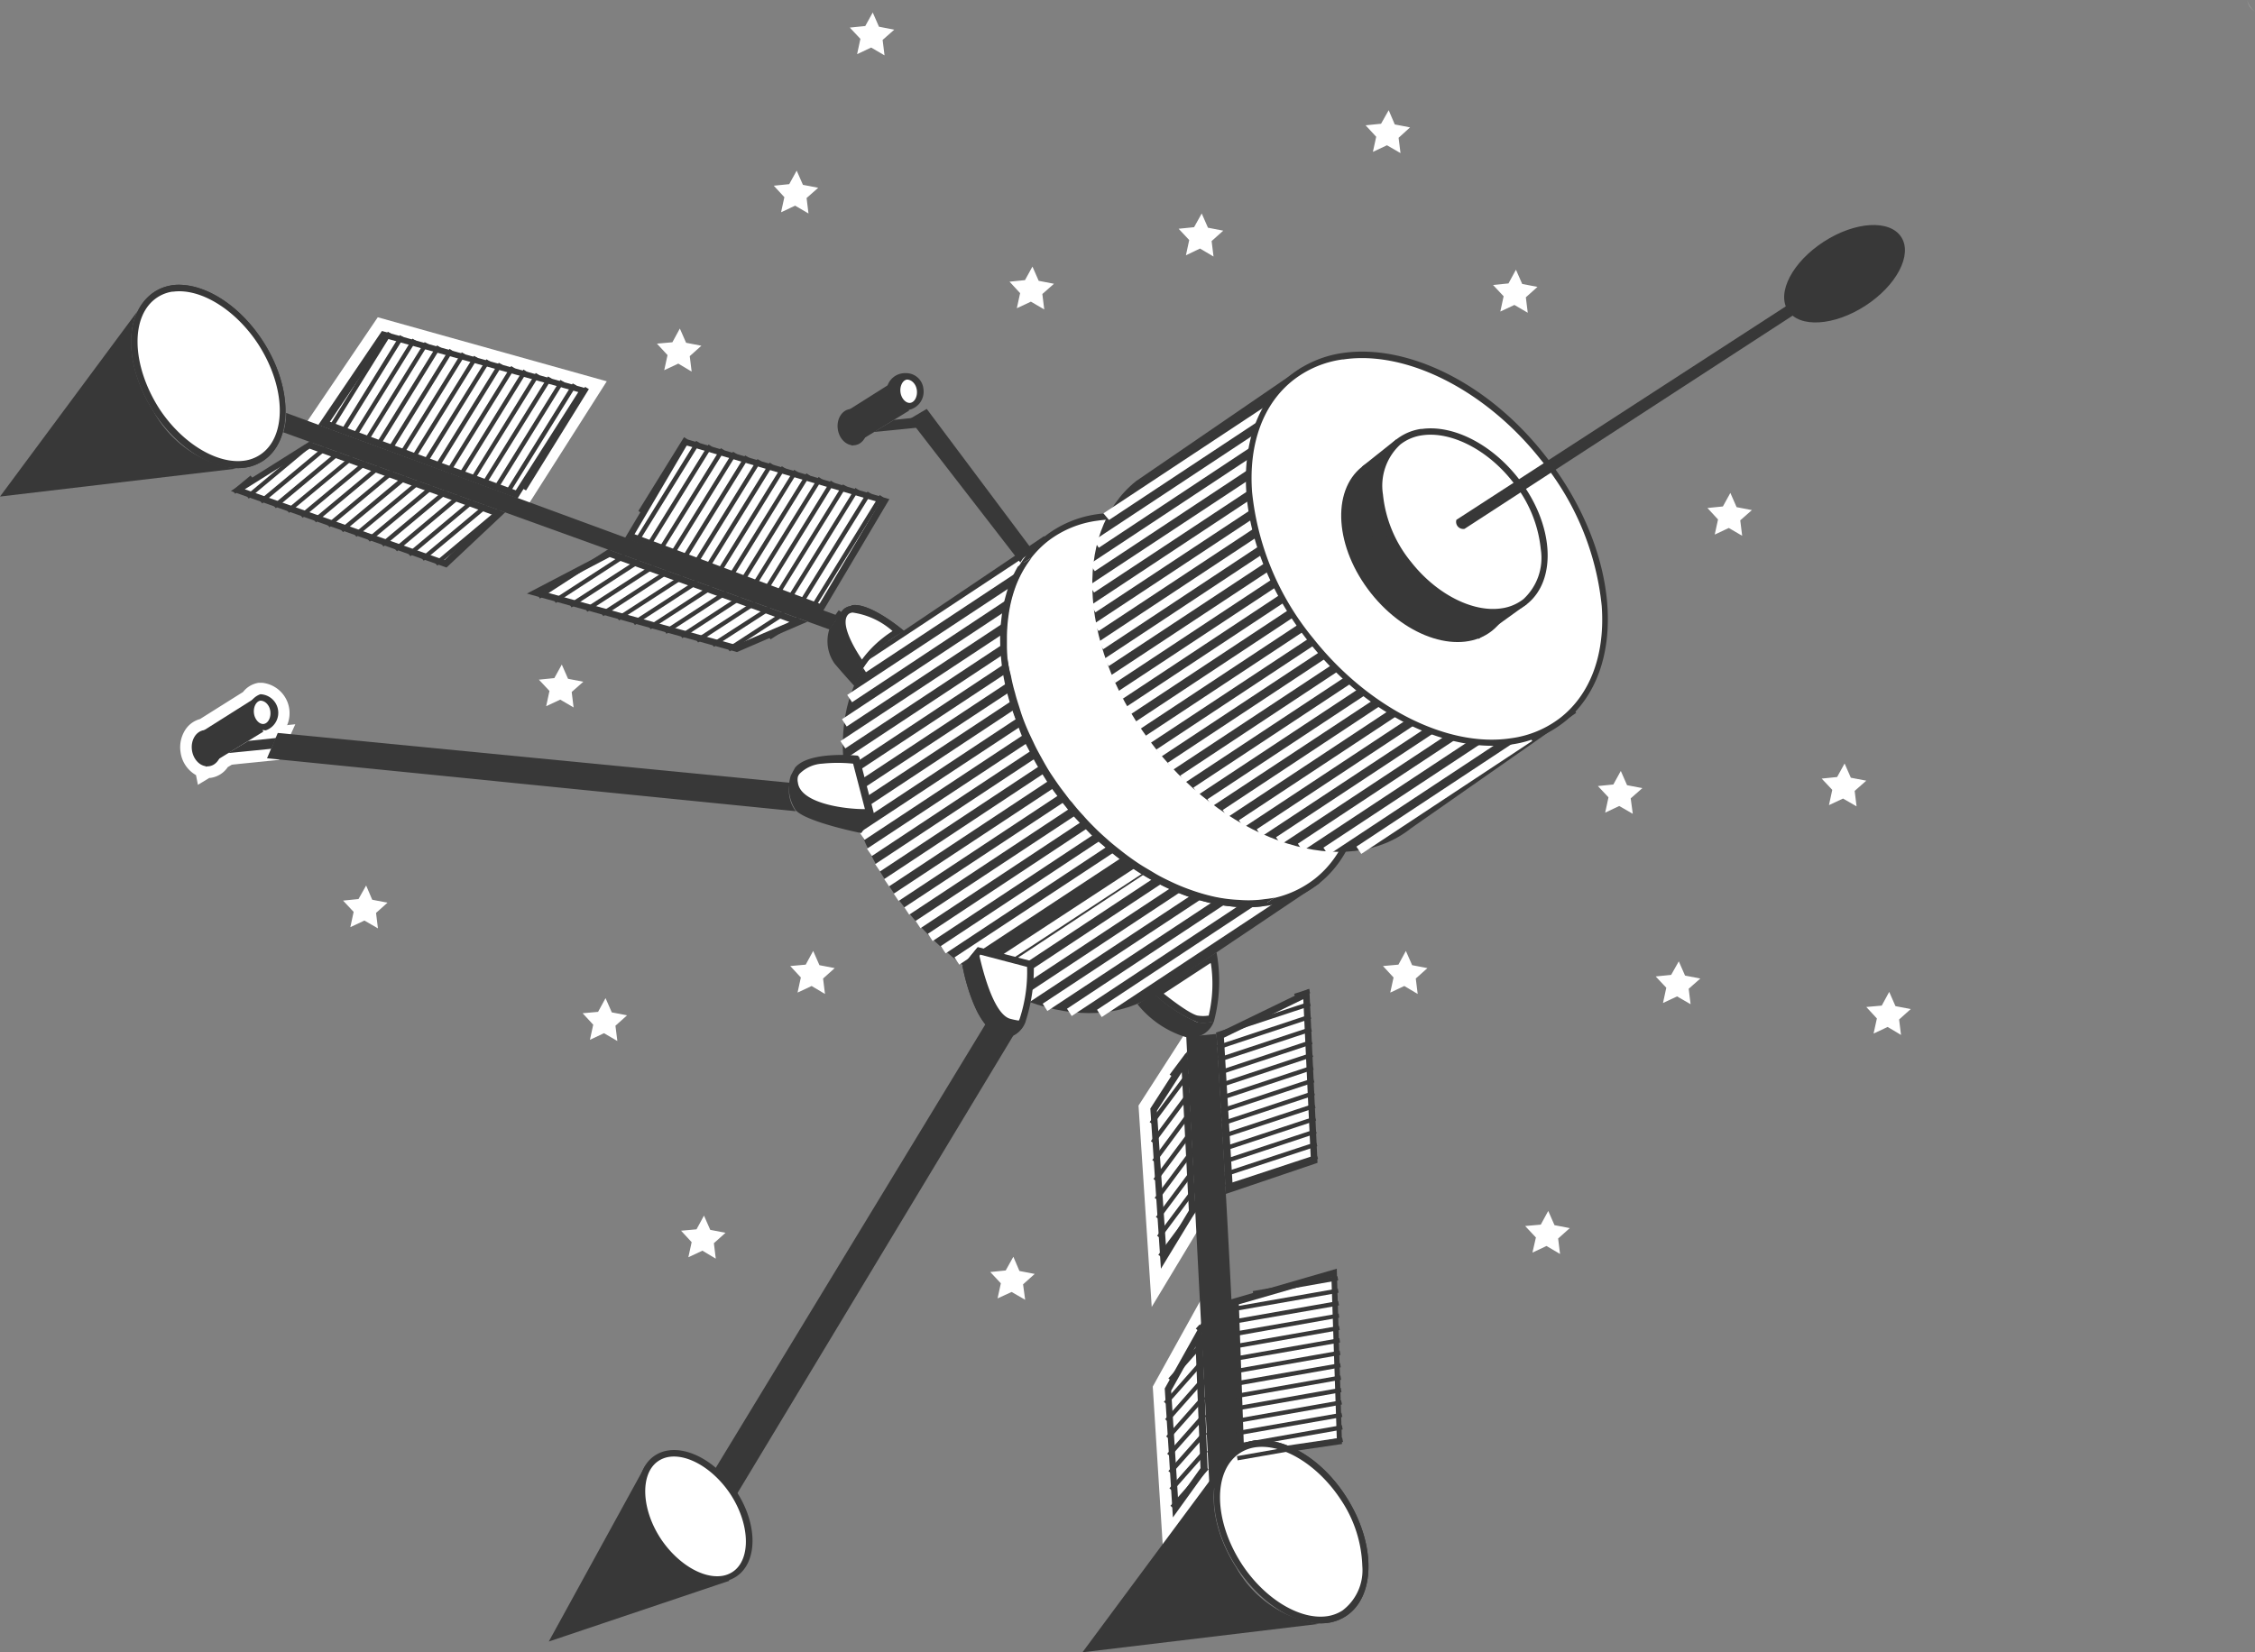 <svg xmlns="http://www.w3.org/2000/svg" viewBox="0 0 129.89 95.2"><rect x="0" y="0" width="129.89" height="95.2" fill="#808080" stroke="none"/><title>connect</title><g id="Layer_2" data-name="Layer 2"><g id="badges"><g id="_4" data-name="4"><path d="M8.86,23.73v0a8.94,8.94,0,0,0,.54.75A9,9,0,0,1,8.86,23.73ZM48.35,35.79s0-.05,0-.08h0S48.35,35.76,48.35,35.79Zm1.22,3,.1-.19.08-.11Zm21.65,51.5a8.93,8.93,0,0,0,.55.75,9.06,9.06,0,0,1-.55-.75v0Zm-1.28-4.57h0v0S69.94,85.76,69.94,85.75ZM129.59.37a1.27,1.27,0,0,1-.15-.37,1.29,1.29,0,0,0,.16.37,1.29,1.29,0,0,0,.3.32A1.31,1.31,0,0,1,129.59.37Z" style="fill:#fff"/><polygon points="65.58 63.7 68.95 58.46 69.54 69.99 66.34 75.3 65.58 63.7" style="fill:#fff"/><polygon points="66.27 63.88 66.88 73.11 68.86 69.82 68.38 60.59 66.27 63.88" style="fill:#fff"/><polygon points="66.4 79.89 69.77 73.81 70.2 84.89 67 89.43 66.4 79.89" style="fill:#fff"/><polygon points="69.52 84.69 69.19 76.25 67.09 80.05 67.56 87.47 69.52 84.69" style="fill:#fff"/><path d="M11.29,44.66a1.79,1.79,0,0,1-.89-1.33,1.85,1.85,0,0,1,.23-1.21,1.47,1.47,0,0,1,.89-.69L14,39.87a1.41,1.41,0,0,1,.9-.53h.2a1.76,1.76,0,0,1,.46,3.39L13.12,44.2a1.43,1.43,0,0,1-1,.62h-.06l-.66.4Z" style="fill:#fff"/><path d="M15.14,42.09h.15A1.07,1.07,0,0,0,15,40a.77.77,0,0,0-.53.37l-2.69,1.7h0a1,1,0,0,0-.69,1.16,1,1,0,0,0,.79.91v0l0,0h.15a.78.78,0,0,0,.57-.44l2.53-1.55Z" style="fill:#fff"/><polygon points="12.79 42.82 14.08 42.03 17.01 41.73 16.08 43.78 13.21 44.07 12.79 42.82" style="fill:#fff"/><polygon points="15.63 43.14 15.91 42.52 14.3 42.69 13.14 43.39 15.45 43.16 15.63 43.14" style="fill:#fff"/><polygon points="17.33 24.82 21.76 18.28 34.95 21.97 30.14 29.53 17.33 24.82" style="fill:#fff"/><polygon points="33.89 22.38 22.05 19.07 18.38 24.48 29.86 28.71 33.89 22.38" style="fill:#fff"/><path d="M60.14,30.89,51.07,37c-3.76,3-3.26,9.87,1.11,15.39S63.15,60,66.91,57L76,50.89Z" style="fill:#383838"/><ellipse cx="106.25" cy="15.77" rx="3.89" ry="2.2" transform="translate(8.48 60.26) rotate(-32.91)" style="fill:#383838"/><polygon points="49.88 38.73 49.6 38.31 59.29 31.91 59.57 32.32 58.77 32.85 49.88 38.73" style="fill:#fff"/><polygon points="49.08 40.46 48.8 40.04 58.3 33.77 58.43 33.98 58.68 33.97 58.68 34.11 58.08 34.5 49.08 40.46" style="fill:#fff"/><polygon points="48.77 41.86 48.5 41.44 57.95 35.19 58.22 35.62 57.82 35.88 48.77 41.86" style="fill:#fff"/><polygon points="48.69 43.12 48.41 42.7 57.85 36.47 58.12 36.88 57.75 37.13 48.69 43.12" style="fill:#fff"/><polygon points="48.75 44.29 48.47 43.87 57.89 37.64 58.17 38.05 57.82 38.28 48.75 44.29" style="fill:#fff"/><polygon points="48.89 45.38 48.62 44.96 58.05 38.73 58.33 39.15 57.98 39.37 48.89 45.38" style="fill:#fff"/><polygon points="49.13 46.42 48.85 46 58.29 39.78 58.42 39.98 58.67 39.98 58.67 40.12 58.23 40.41 49.13 46.42" style="fill:#fff"/><polygon points="49.44 47.43 49.16 47.01 58.58 40.78 58.86 41.2 58.55 41.41 49.44 47.43" style="fill:#fff"/><polygon points="49.8 48.39 49.52 47.97 58.96 41.74 59.23 42.16 58.92 42.36 49.8 48.39" style="fill:#fff"/><polygon points="50.22 49.32 49.94 48.9 59.39 42.66 59.65 43.09 59.35 43.28 50.22 49.32" style="fill:#fff"/><polygon points="50.69 50.21 50.41 49.79 59.85 43.55 60.13 43.97 59.82 44.17 50.69 50.21" style="fill:#fff"/><polygon points="51.21 51.07 50.93 50.65 60.36 44.41 60.65 44.83 60.34 45.03 51.21 51.07" style="fill:#fff"/><polygon points="51.76 51.91 51.48 51.49 60.94 45.24 61.22 45.65 60.91 45.86 51.76 51.91" style="fill:#fff"/><polygon points="52.37 52.7 52.09 52.28 61.56 46.03 61.83 46.44 61.52 46.65 52.37 52.7" style="fill:#fff"/><polygon points="53.02 53.48 52.74 53.06 62.22 46.8 62.5 47.21 62.18 47.42 53.02 53.48" style="fill:#fff"/><polygon points="53.72 54.22 53.45 53.8 62.92 47.53 63.2 47.95 62.88 48.16 53.72 54.22" style="fill:#fff"/><polygon points="54.47 54.93 54.19 54.51 63.68 48.23 63.97 48.64 63.64 48.86 54.47 54.93" style="fill:#fff"/><rect x="54.18" y="51.99" width="11.4" height="0.5" transform="translate(-18.87 41.57) rotate(-33.39)" style="fill:#fff"/><rect x="55.03" y="52.63" width="11.43" height="0.5" transform="matrix(0.84, -0.55, 0.55, 0.84, -19.07, 42.14)" style="fill:#fff"/><polygon points="57.04 56.83 56.77 56.41 66.32 50.1 66.59 50.52 66.23 50.75 57.04 56.83" style="fill:#fff"/><polygon points="58.03 57.37 57.76 56.96 67.35 50.62 67.62 51.04 67.24 51.29 58.03 57.37" style="fill:#fff"/><polygon points="59.13 57.85 58.85 57.44 68.47 51.08 68.74 51.5 59.13 57.85" style="fill:#fff"/><polygon points="60.33 58.25 60.06 57.83 69.73 51.45 70 51.87 69.51 52.19 60.33 58.25" style="fill:#fff"/><polygon points="61.73 58.54 61.46 58.12 71.24 51.65 71.52 52.06 71.01 52.41 61.73 58.54" style="fill:#fff"/><polygon points="63.46 58.6 63.19 58.18 73.33 51.48 73.6 51.9 63.46 58.6" style="fill:#fff"/><path d="M72.91,52c-3.76.55-8.28-1.73-11.52-5.82-4.3-5.43-4.82-12.22-1.14-15.13a6.11,6.11,0,0,1,2.95-1.24c3.76-.55,8.28,1.73,11.52,5.82C79,41,79.53,47.83,75.86,50.74A6.11,6.11,0,0,1,72.91,52Z" style="fill:#fff"/><path d="M63.22,30h0c3.64-.54,8.2,1.78,11.35,5.75a15.78,15.78,0,0,1,3.53,8.45c.2,2.78-.64,5.06-2.35,6.42a5.93,5.93,0,0,1-2.86,1.21c-3.64.54-8.2-1.78-11.35-5.75A15.79,15.79,0,0,1,58,37.6c-.2-2.78.64-5.06,2.36-6.42A5.93,5.93,0,0,1,63.22,30Zm-.05-.37a6.31,6.31,0,0,0-3,1.28c-3.76,3-3.26,9.87,1.11,15.39,3.35,4.23,8,6.43,11.69,5.89a6.31,6.31,0,0,0,3-1.28c3.76-3,3.26-9.87-1.11-15.39-3.35-4.23-8-6.43-11.69-5.89Z" style="fill:#383838"/><path d="M73.46,51.69,73,52l-.13,0a8,8,0,0,1-1.8.05,8.66,8.66,0,0,1-1.47-.24,9.59,9.59,0,0,1-1.25-.37A9.82,9.82,0,0,1,67.27,51q-.51-.23-1-.53c-.31-.18-.62-.37-.93-.59s-.59-.41-.87-.63-.53-.43-.8-.67-.51-.45-.76-.7-.47-.48-.7-.74-.45-.5-.66-.77l-.14-.18c-.16-.2-.32-.41-.47-.62s-.39-.55-.57-.83-.36-.57-.52-.86-.33-.59-.47-.89-.3-.62-.43-.92-.26-.64-.36-1-.22-.67-.31-1-.18-.7-.24-1A10.37,10.37,0,0,1,57.86,38a9.63,9.63,0,0,1-.06-1.16,9.74,9.74,0,0,1,.08-1.26,7.83,7.83,0,0,1,.3-1.4A6.63,6.63,0,0,1,59,32.4l.43-.28a6.25,6.25,0,0,0-1,1.87,7.8,7.8,0,0,0-.34,1.43,9.55,9.55,0,0,0-.1,1.27c0,.3,0,.61,0,.93l0,.24a10.17,10.17,0,0,0,.16,1.09,9.75,9.75,0,0,0,.24,1c.08.33.18.66.3,1s.24.64.37,1,.27.62.43.93.3.59.47.89.34.57.51.86.37.55.57.82l.46.61a1.92,1.92,0,0,0,.16.18,10,10,0,0,0,.66.77c.22.26.46.5.7.74s.5.48.76.7.53.46.81.66.58.43.87.63.63.4.95.58.68.37,1,.52a11,11,0,0,0,1.12.46,11.39,11.39,0,0,0,1.26.37,8.55,8.55,0,0,0,1.51.2,6.55,6.55,0,0,0,1.51-.05A5.3,5.3,0,0,0,73.46,51.69Z" style="fill:#fff"/><path d="M72.89,51.8a6.55,6.55,0,0,1-1.51.05,8.55,8.55,0,0,1-1.51-.2,11.39,11.39,0,0,1-1.26-.37,11,11,0,0,1-1.12-.46c-.34-.16-.69-.33-1-.52s-.64-.37-.95-.58-.59-.41-.87-.63-.55-.43-.81-.66-.51-.45-.76-.7-.48-.48-.7-.74a10,10,0,0,1-.66-.77,1.92,1.92,0,0,1-.16-.18l-.46-.61c-.2-.27-.39-.55-.57-.82s-.35-.57-.51-.86-.33-.59-.47-.89-.3-.62-.43-.93-.26-.64-.37-1-.22-.67-.3-1a9.75,9.75,0,0,1-.24-1A10.17,10.17,0,0,1,58,37.85l0-.24c0-.32,0-.62,0-.93a9.55,9.55,0,0,1,.1-1.27A7.8,7.8,0,0,1,58.43,34a6.25,6.25,0,0,1,1-1.87L59,32.4l-.37.24a6.79,6.79,0,0,0-.69,1.66,7.53,7.53,0,0,0-.26,1.38,8.35,8.35,0,0,0-.07,1.24,11.27,11.27,0,0,0,.07,1.16,10.35,10.35,0,0,0,.16,1.09q.1.52.24,1c.09.33.2.66.32,1s.24.65.37,1,.27.62.43.92.3.59.47.89.34.57.52.86.37.56.57.83l.48.63.13.16c.21.27.43.53.66.77s.47.5.7.74.5.49.76.7.53.46.8.67.57.44.87.64.62.41.93.59.67.37,1,.53.74.34,1.1.47a10.72,10.72,0,0,0,1.24.39,9,9,0,0,0,1.43.26,7.45,7.45,0,0,0,1.82,0L73,52l.42-.28A5.3,5.3,0,0,1,72.89,51.8Z" style="fill:#383838"/><path d="M69,58.91a8.42,8.42,0,0,1-2.53-1.67l-.95.62a5.71,5.71,0,0,0,2.77,1.89,1.7,1.7,0,0,0,.86-.08,1.4,1.4,0,0,0,.77-.82A2.46,2.46,0,0,1,69,58.91Z" style="fill:#383838"/><path d="M69.59,58.72a2,2,0,0,1-.6,0,7.17,7.17,0,0,1-2.25-1.47l3.15-2.06a8.34,8.34,0,0,1-.14,3.5Z" style="fill:#fff"/><path d="M69.75,55.52a7.88,7.88,0,0,1-.13,3h-.05a1.83,1.83,0,0,1-.54,0c-.12,0-.6-.16-2-1.27l2.69-1.76Zm.29-.63L66.8,57l-.36.24A8.42,8.42,0,0,0,69,58.91a2.21,2.21,0,0,0,.65,0l.27-.05a9,9,0,0,0,.15-4Z" style="fill:#383838"/><path d="M69.67,85.73a2.58,2.58,0,0,0,1.49-.22c.51-.36-1.09-25.94-1.09-25.94l-1.74.17Z" style="fill:#383838"/><path d="M58.11,59.54h-.18c-1.5-.12-2.18-3.3-2.29-3.86l.75-.91,3,.77a9.18,9.18,0,0,1-.45,3.21C58.69,59.23,58.43,59.5,58.11,59.54Z" style="fill:#fff"/><path d="M56.45,55l2.71.71a8.65,8.65,0,0,1-.43,3c-.18.41-.4.63-.65.67h-.13c-1.17-.09-1.9-2.55-2.11-3.62l.62-.75Zm-.14-.42h0l-.87,1.06s.68,4,2.48,4.09h.22a1.31,1.31,0,0,0,.94-.89,9.8,9.8,0,0,0,.46-3.43l-3.21-.84Z" style="fill:#383838"/><path d="M59.07,58.84c-.24.55-.61.94-1.15.9s-1.22-.68-1.61-1.42a10.66,10.66,0,0,1-.87-2.67l.87-1.06c.28,1.36.93,3.85,1.88,4.11A4.06,4.06,0,0,0,59.07,58.84Z" style="fill:#383838"/><polygon points="31.61 94.58 37.17 84.45 42.01 91.08 31.61 94.58" style="fill:#383838"/><path d="M40.36,86,57,58.62l1.48.86L41.79,87.17a.8.8,0,0,1-1,.15C40.18,87,40.36,86,40.36,86Z" style="fill:#383838"/><path d="M41.61,91c-1.18.17-2.69-.72-3.67-2.18A5.33,5.33,0,0,1,37,86a2.21,2.21,0,0,1,.84-2,1.69,1.69,0,0,1,.71-.27c1.18-.17,2.69.72,3.67,2.18a5.33,5.33,0,0,1,1,2.82,2.2,2.2,0,0,1-.84,2A1.71,1.71,0,0,1,41.61,91Z" style="fill:#fff"/><path d="M38.55,83.94h0c1.11-.16,2.54.7,3.49,2.1,1.16,1.73,1.24,3.8.17,4.52a1.51,1.51,0,0,1-.63.24c-1.11.16-2.54-.7-3.49-2.1-1.16-1.73-1.24-3.8-.17-4.52a1.53,1.53,0,0,1,.63-.24Zm-.05-.37a1.89,1.89,0,0,0-.79.3c-1.26.85-1.23,3.1.07,5,1.06,1.57,2.62,2.44,3.85,2.26a1.89,1.89,0,0,0,.79-.3c1.26-.85,1.23-3.1-.07-5-1.06-1.57-2.62-2.44-3.85-2.26Z" style="fill:#383838"/><polygon points="71.44 83.87 71.13 75 76.86 73.34 77.15 83.03 71.44 83.87" style="fill:#fff"/><path d="M76.69,73.59,77,82.87l-5.34.79-.3-8.51,5.37-1.55ZM77,73.1l-6.11,1.77.33,9.22,6.08-.89L77,73.1Z" style="fill:#383838"/><polygon points="70.27 59.68 75.25 57.26 75.7 66.84 70.79 68.54 70.27 59.68" style="fill:#fff"/><path d="M75.07,57.55l.43,9.16L71,68.28l-.5-8.49,4.61-2.24Zm.34-.58-5.34,2.59.54,9.23L75.89,67l-.47-10Z" style="fill:#383838"/><polygon points="66.45 63.93 68.23 61.17 68.67 69.77 67.02 72.51 66.45 63.93" style="fill:#fff"/><path d="M68.07,61.75l.41,8-1.31,2.18L66.64,64l1.43-2.22Zm.31-1.17-2.12,3.29.61,9.23,2-3.29-.47-9.23Z" style="fill:#383838"/><polygon points="67.27 80.09 69.03 76.92 69.33 84.63 67.71 86.94 67.27 80.09" style="fill:#fff"/><path d="M68.87,77.59l.28,7L67.86,86.4l-.4-6.27,1.41-2.54Zm.32-1.34L67.09,80l.47,7.43,2-2.78-.33-8.44Z" style="fill:#383838"/><path d="M50.3,47,49.61,48s-3.12-.62-3.77-1.31a2.34,2.34,0,0,1-.29-2l.09-.17.15-.28c.8-1,3.64-.7,3.64-.7Z" style="fill:#383838"/><path d="M50.06,46.78c-.9,0-4.1-.17-4.28-1.7a1,1,0,0,1,0-.41.69.69,0,0,1,.12-.22,2.11,2.11,0,0,1,1.4-.61,9,9,0,0,1,2,0Z" style="fill:#fff"/><path d="M47.36,44h0a8.67,8.67,0,0,1,1.78,0l.68,2.62c-1.31,0-3.72-.37-3.86-1.53a.78.78,0,0,1,0-.34.54.54,0,0,1,.1-.17A2,2,0,0,1,47.36,44Zm-.05-.37a2.33,2.33,0,0,0-1.51.68.88.88,0,0,0-.15.28,1.15,1.15,0,0,0,0,.5c.23,2,4.71,1.86,4.71,1.86l-.87-3.34a9.29,9.29,0,0,0-2.13,0Z" style="fill:#383838"/><path d="M49.65,38.31c-.57-.77-1.52-2.35-.95-3a.55.55,0,0,1,.35-.19c.71-.1,2,.71,2.68,1.27a6.16,6.16,0,0,0-2.09,1.94Z" style="fill:#fff"/><path d="M49.08,35.29h0a4.39,4.39,0,0,1,2.33,1.07,6.29,6.29,0,0,0-.56.4A6.35,6.35,0,0,0,49.65,38c-.56-.82-1.23-2.09-.81-2.58a.36.36,0,0,1,.24-.12ZM49,34.92a.74.74,0,0,0-.47.25c-.86,1,1.1,3.46,1.1,3.46h0A6,6,0,0,1,51.08,37a5.76,5.76,0,0,1,1-.64c-.23-.2-2-1.64-3-1.49Z" style="fill:#383838"/><path d="M49.65,38.31c-.57-.77-1.52-2.35-.95-3a.55.55,0,0,1,.35-.19c.71-.1,2,.71,2.68,1.27a6.16,6.16,0,0,0-2.09,1.94Z" style="fill:#fff"/><path d="M49.08,35.29h0a4.39,4.39,0,0,1,2.33,1.07,6.29,6.29,0,0,0-.56.4A6.35,6.35,0,0,0,49.65,38c-.56-.82-1.23-2.09-.81-2.58a.36.36,0,0,1,.24-.12ZM49,34.92a.74.74,0,0,0-.47.25c-.86,1,1.1,3.46,1.1,3.46h0A6,6,0,0,1,51.08,37a5.76,5.76,0,0,1,1-.64c-.23-.2-2-1.64-3-1.49Z" style="fill:#383838"/><path d="M49.67,38.63h0l-.46.89s-.47-.5-1.14-1.29a2.24,2.24,0,0,1-.29-2l.72-1C47.82,36.33,49.67,38.63,49.67,38.63Z" style="fill:#383838"/><path d="M48.51,35.77,48,35.6l.31-.44.31.21a.71.71,0,0,0-.07.15l0,.06Z" style="fill:#383838"/><path d="M45.84,46.74,15.38,43.69,16,42.23,45.49,45.1A2,2,0,0,0,45.84,46.74Z" style="fill:#383838"/><ellipse cx="11.9" cy="43.11" rx="0.85" ry="1.05" transform="translate(-6.15 2.19) rotate(-8.37)" style="fill:#383838"/><polygon points="11.86 44.18 15.16 42.16 14.66 40.24 11.46 42.26 11.86 44.18" style="fill:#383838"/><polygon points="15.63 43.14 15.45 43.16 13.14 43.39 14.3 42.69 15.91 42.52 15.63 43.14" style="fill:#383838"/><ellipse cx="15.13" cy="41.04" rx="0.66" ry="0.86" transform="translate(-5.81 2.64) rotate(-8.37)" style="fill:#fff"/><path d="M15,40.37c.26,0,.52.24.57.6s-.12.7-.37.74-.52-.24-.57-.6.12-.7.37-.74ZM15,40a1.07,1.07,0,0,0,.31,2.08A1.07,1.07,0,0,0,15,40Z" style="fill:#383838"/><ellipse cx="49.1" cy="24.61" rx="0.85" ry="1.05" transform="translate(-3.06 7.41) rotate(-8.37)" style="fill:#383838"/><polygon points="48.66 23.76 51.86 21.74 52.36 23.66 49.06 25.68 48.66 23.76" style="fill:#383838"/><polygon points="52.83 24.64 52.65 24.66 50.34 24.89 51.5 24.19 53.11 24.02 52.83 24.64" style="fill:#383838"/><ellipse cx="52.34" cy="22.54" rx="0.66" ry="0.86" transform="translate(-2.73 7.87) rotate(-8.39)" style="fill:#fff"/><path d="M52.24,21.87c.26,0,.52.24.57.6s-.12.7-.37.74-.52-.24-.57-.6.12-.7.37-.74Zm-.05-.37a1.07,1.07,0,1,0,1,.91,1,1,0,0,0-1-.91Z" style="fill:#383838"/><path d="M48.33,35.5l-.55.77L16.32,24.91a4.4,4.4,0,0,0,.16-1.12Z" style="fill:#383838"/><path d="M14.12,26.76c-1.65.24-3.75-1-5.1-3.13C7.34,21,7.31,18,9,17a2.36,2.36,0,0,1,1-.35c1.65-.24,3.75,1,5.1,3.13a7.44,7.44,0,0,1,1.28,3.94,3.07,3.07,0,0,1-1.22,2.71A2.38,2.38,0,0,1,14.12,26.76Z" style="fill:#fff"/><path d="M9.94,16.81h0c1.58-.23,3.6,1,4.92,3,1.63,2.51,1.68,5.38.11,6.4a2.19,2.19,0,0,1-.88.33c-1.58.23-3.61-1-4.92-3C7.55,21,7.5,18.15,9.07,17.13a2.18,2.18,0,0,1,.88-.33Zm-.05-.37a2.56,2.56,0,0,0-1,.38C7.12,18,7.12,21,8.86,23.73c1.43,2.21,3.59,3.46,5.28,3.21a2.56,2.56,0,0,0,1-.38c1.74-1.13,1.74-4.22,0-6.91-1.43-2.21-3.59-3.46-5.28-3.21Z" style="fill:#383838"/><path d="M14.12,26.76c-1.65.24-3.75-1-5.1-3.13C7.34,21,7.31,18,9,17a2.36,2.36,0,0,1,1-.35c1.65-.24,3.75,1,5.1,3.13a7.44,7.44,0,0,1,1.28,3.94,3.07,3.07,0,0,1-1.22,2.71A2.38,2.38,0,0,1,14.12,26.76Z" style="fill:#fff"/><path d="M9.94,16.81h0c1.58-.23,3.6,1,4.92,3,1.63,2.51,1.68,5.38.11,6.4a2.19,2.19,0,0,1-.88.33c-1.58.23-3.61-1-4.92-3C7.55,21,7.5,18.15,9.07,17.13a2.18,2.18,0,0,1,.88-.33Zm-.05-.37a2.56,2.56,0,0,0-1,.38C7.12,18,7.12,21,8.86,23.73c1.43,2.21,3.59,3.46,5.28,3.21a2.56,2.56,0,0,0,1-.38c1.74-1.13,1.74-4.22,0-6.91-1.43-2.21-3.59-3.46-5.28-3.21Z" style="fill:#383838"/><path d="M13.62,27,0,28.61,7.92,17.93c-.7,1.47-.38,3.75.94,5.8A6.46,6.46,0,0,0,13.62,27Z" style="fill:#383838"/><path d="M76.47,93.35c-1.65.24-3.75-1-5.1-3.13-1.68-2.6-1.71-5.59-.05-6.66a2.38,2.38,0,0,1,1-.35c1.65-.24,3.75,1,5.1,3.13a7.44,7.44,0,0,1,1.28,3.94A3.07,3.07,0,0,1,77.42,93,2.38,2.38,0,0,1,76.47,93.35Z" style="fill:#fff"/><path d="M72.3,83.39h0c1.58-.23,3.6,1,4.92,3a7.25,7.25,0,0,1,1.25,3.84,2.9,2.9,0,0,1-1.14,2.56,2.2,2.2,0,0,1-.88.33c-1.58.23-3.61-1-4.92-3-1.63-2.51-1.68-5.38-.11-6.4a2.19,2.19,0,0,1,.88-.33ZM72.24,83a2.53,2.53,0,0,0-1,.38c-1.74,1.13-1.74,4.22,0,6.91,1.43,2.21,3.59,3.46,5.28,3.21a2.57,2.57,0,0,0,1-.38c1.74-1.13,1.74-4.22,0-6.91C76.1,84,73.94,82.78,72.24,83Z" style="fill:#383838"/><path d="M76.47,93.35c-1.65.24-3.75-1-5.1-3.13-1.68-2.6-1.71-5.59-.05-6.66a2.38,2.38,0,0,1,1-.35c1.65-.24,3.75,1,5.1,3.13a7.44,7.44,0,0,1,1.28,3.94A3.07,3.07,0,0,1,77.42,93,2.38,2.38,0,0,1,76.47,93.35Z" style="fill:#fff"/><path d="M72.3,83.39h0c1.58-.23,3.6,1,4.92,3a7.25,7.25,0,0,1,1.25,3.84,2.9,2.9,0,0,1-1.14,2.56,2.2,2.2,0,0,1-.88.33c-1.58.23-3.61-1-4.92-3-1.63-2.51-1.68-5.38-.11-6.4a2.19,2.19,0,0,1,.88-.33ZM72.24,83a2.53,2.53,0,0,0-1,.38c-1.74,1.13-1.74,4.22,0,6.91,1.43,2.21,3.59,3.46,5.28,3.21a2.57,2.57,0,0,0,1-.38c1.74-1.13,1.74-4.22,0-6.91C76.1,84,73.94,82.78,72.24,83Z" style="fill:#383838"/><path d="M76,93.56,62.35,95.2l7.92-10.68c-.7,1.47-.38,3.75.94,5.8A6.45,6.45,0,0,0,76,93.56Z" style="fill:#383838"/><polygon points="18.66 24.39 22.13 19.28 33.6 22.49 29.79 28.48 18.66 24.39" style="fill:#fff"/><path d="M22.21,19.49l11.1,3.1-3.6,5.66L19,24.3l3.26-4.81ZM22,19.07l-3.67,5.42,11.48,4.23,4-6.33L22,19.07Z" style="fill:#383838"/><polygon points="13.68 28.24 17.81 25.64 28.71 29.58 25.63 32.48 13.68 28.24" style="fill:#fff"/><path d="M17.83,25.85l10.54,3.81-2.77,2.61L14.1,28.19l3.73-2.34Zm0-.41-4.53,2.85,12.42,4.41,3.38-3.18L17.78,25.44Z" style="fill:#383838"/><polygon points="36.28 30.87 39.51 25.46 50.95 28.84 47.29 35.01 36.28 30.87" style="fill:#fff"/><path d="M39.6,25.68l11.07,3.27-3.46,5.83-10.66-4,3-5.1Zm-.17-.44L36,31l11.37,4.27,3.86-6.51-11.8-3.49Z" style="fill:#383838"/><polygon points="30.83 34.14 35.12 31.9 45.98 35.82 42.41 37.36 30.83 34.14" style="fill:#fff"/><path d="M35.13,32.1l10.35,3.74L42.4,37.16,31.33,34.09l3.8-2Zm0-.4-4.78,2.5,12.1,3.37,4.06-1.75L35.11,31.69Z" style="fill:#383838"/><path d="M59.39,31.59a6.11,6.11,0,0,0-.62.82l-6.39-8.26,1-.59Z" style="fill:#383838"/><path d="M75,21.17l-9.56,6.55c-3.76,3-3.26,9.87,1.11,15.39s11,7.59,14.73,4.61l9.51-6.65Z" style="fill:#383838"/><path d="M86.1,42.62l-.28.18a7.92,7.92,0,0,1-1.57-.16,8.57,8.57,0,0,1-1.31-.33h0a12.85,12.85,0,0,1-2.19-1,10.93,10.93,0,0,1-1-.57,10.64,10.64,0,0,1-.89-.62c-.28-.2-.55-.42-.82-.65s-.52-.45-.77-.7-.49-.47-.72-.72-.45-.5-.67-.76l-.36-.43-.27-.34c-.2-.27-.39-.54-.58-.82s-.37-.57-.54-.85-.34-.58-.49-.88-.3-.6-.44-.91-.27-.63-.39-.95-.23-.66-.32-1-.19-.68-.26-1-.14-.72-.19-1.07-.05-.47-.07-.71,0-.28,0-.43a10.38,10.38,0,0,1,0-1.22,9.27,9.27,0,0,1,.21-1.34h0a7.35,7.35,0,0,1,.58-1.58l.33-.22a6.56,6.56,0,0,0-.68,1.64,7.33,7.33,0,0,0-.24,1.37,8.31,8.31,0,0,0,0,1.24c0,.18,0,.35,0,.53s0,.41.06.61A10.2,10.2,0,0,0,72.41,30c.07.34.16.69.26,1s.21.66.33,1,.25.64.39,1,.28.61.43.91.32.59.49.88.34.57.54.85.38.55.58.82l.26.33c.12.15.24.3.37.45s.44.51.67.76.48.49.72.73.52.47.78.68.55.45.84.65a10.33,10.33,0,0,0,.89.61h0a9.93,9.93,0,0,0,1,.57q.53.28,1.05.51a10.13,10.13,0,0,0,1.16.43,9.81,9.81,0,0,0,1.33.32A8.31,8.31,0,0,0,86.1,42.62Z" style="fill:#fff"/><path d="M87.07,42.73a7,7,0,0,1-1.24.07l.28-.18a8.31,8.31,0,0,1-1.62-.14,9.81,9.81,0,0,1-1.33-.32A10.13,10.13,0,0,1,82,41.73q-.53-.22-1.05-.51a9.93,9.93,0,0,1-1-.57h0a10.33,10.33,0,0,1-.89-.61c-.28-.2-.57-.42-.84-.65s-.53-.45-.78-.68-.49-.48-.72-.73-.45-.49-.67-.76-.25-.3-.37-.45l-.26-.33c-.2-.27-.4-.54-.58-.82s-.37-.57-.54-.85-.34-.58-.49-.88-.3-.6-.43-.91-.28-.64-.39-1-.23-.66-.33-1-.19-.69-.26-1a10.2,10.2,0,0,1-.18-1.08q0-.3-.06-.61c0-.18,0-.36,0-.53a8.31,8.31,0,0,1,0-1.24,7.33,7.33,0,0,1,.24-1.37,6.56,6.56,0,0,1,.68-1.64l-.33.22-.3.2A7.55,7.55,0,0,0,72,25.51a8.43,8.43,0,0,0-.18,1.32,10.28,10.28,0,0,0,0,1.22,10.75,10.75,0,0,0,.1,1.13c.05.35.11.71.2,1.07s.17.68.28,1,.2.66.33,1,.24.63.39.95.28.61.44.91.31.59.49.88.34.57.53.85.38.55.58.82l.28.36.35.43c.22.26.44.51.67.76s.48.5.72.73.51.47.76.69.54.45.82.66.59.43.89.62.64.4,1,.57.69.37,1,.52.76.32,1.14.45a10.52,10.52,0,0,0,1.29.35,9.19,9.19,0,0,0,1.52.2h0a7.66,7.66,0,0,0,1.53-.07l.53-.1.49-.33A6.44,6.44,0,0,1,87.07,42.73Z" style="fill:#383838"/><polygon points="63.88 29.96 63.56 29.58 63.57 29.57 72.98 23.35 73.25 23.77 72.62 24.18 63.88 29.96" style="fill:#fff"/><polygon points="63.29 31.56 63.01 31.14 72.3 25 72.57 25.41 72.11 25.72 63.29 31.56" style="fill:#fff"/><polygon points="63.06 32.91 62.78 32.49 72.05 26.36 72.33 26.78 71.93 27.04 63.06 32.91" style="fill:#fff"/><polygon points="63.02 34.14 62.74 33.72 72.01 27.6 72.28 28.02 71.92 28.26 63.02 34.14" style="fill:#fff"/><polygon points="63.1 35.28 62.83 34.87 72.09 28.74 72.37 29.16 72.02 29.39 63.1 35.28" style="fill:#fff"/><polygon points="63.28 36.36 63 35.95 72.27 29.82 72.55 30.24 72.21 30.46 63.28 36.36" style="fill:#fff"/><polygon points="63.54 37.41 63.26 36.99 72.53 30.86 72.8 31.27 72.5 31.48 63.54 37.41" style="fill:#fff"/><polygon points="63.86 38.38 63.59 37.97 72.86 31.84 73.14 32.25 72.83 32.46 63.86 38.38" style="fill:#fff"/><polygon points="64.24 39.34 63.96 38.93 73.26 32.79 73.52 33.21 73.22 33.41 64.24 39.34" style="fill:#fff"/><polygon points="64.67 40.26 64.39 39.84 73.69 33.7 73.96 34.11 73.66 34.31 64.67 40.26" style="fill:#fff"/><polygon points="65.15 41.14 64.88 40.72 74.18 34.57 74.45 34.99 74.15 35.19 65.15 41.14" style="fill:#fff"/><polygon points="65.69 41.99 65.41 41.58 74.72 35.42 74.99 35.84 74.68 36.05 65.69 41.99" style="fill:#fff"/><polygon points="66.25 42.82 65.98 42.4 75.3 36.24 75.57 36.66 75.26 36.87 66.25 42.82" style="fill:#fff"/><polygon points="66.88 43.6 66.6 43.19 75.93 37.02 76.2 37.44 75.9 37.64 66.88 43.6" style="fill:#fff"/><polygon points="67.54 44.37 67.26 43.95 76.59 37.78 76.88 38.19 76.56 38.41 67.54 44.37" style="fill:#fff"/><polygon points="68.25 45.1 67.98 44.69 77.32 38.51 77.59 38.93 77.29 39.13 68.25 45.1" style="fill:#fff"/><polygon points="69.01 45.8 68.74 45.38 78.1 39.19 78.38 39.61 78.04 39.83 69.01 45.8" style="fill:#fff"/><polygon points="69.82 46.46 69.55 46.05 78.95 39.84 79.22 40.26 78.88 40.48 69.82 46.46" style="fill:#fff"/><polygon points="70.7 47.09 70.43 46.67 79.89 40.41 79.97 40.41 79.97 40.66 80.11 40.86 79.76 41.1 70.7 47.09" style="fill:#fff"/><polygon points="71.64 47.67 71.36 47.26 80.8 41.02 81.08 41.43 80.72 41.67 71.64 47.67" style="fill:#fff"/><polygon points="72.66 48.2 72.39 47.78 81.86 41.52 82.13 41.94 81.76 42.19 72.66 48.2" style="fill:#fff"/><polygon points="73.78 48.66 73.5 48.24 83.02 41.95 83.3 42.36 82.89 42.64 73.78 48.66" style="fill:#fff"/><polygon points="75.03 49.03 74.76 48.61 84.35 42.27 84.63 42.69 75.03 49.03" style="fill:#fff"/><polygon points="76.51 49.26 76.23 48.84 86.03 42.37 86.1 42.37 86.11 42.62 86.24 42.83 76.51 49.26" style="fill:#fff"/><polygon points="78.41 49.2 78.13 48.78 87.98 42.27 88.26 42.69 78.41 49.2" style="fill:#fff"/><path d="M87.07,42.73c-3.76.55-8.28-1.73-11.52-5.82A16,16,0,0,1,72,28.35c-.21-2.84.66-5.18,2.42-6.58a6.11,6.11,0,0,1,2.95-1.24c3.76-.55,8.28,1.73,11.52,5.82,4.3,5.43,4.82,12.22,1.14,15.13A6.11,6.11,0,0,1,87.07,42.73Z" style="fill:#fff"/><path d="M77.38,20.71h0c3.64-.54,8.2,1.78,11.35,5.75a15.78,15.78,0,0,1,3.53,8.45c.2,2.78-.64,5.06-2.35,6.42A5.92,5.92,0,0,1,87,42.54c-3.64.54-8.2-1.78-11.35-5.75a15.78,15.78,0,0,1-3.53-8.45c-.2-2.78.64-5.06,2.35-6.42a5.93,5.93,0,0,1,2.86-1.21Zm-.05-.37a6.31,6.31,0,0,0-3,1.28C70.53,24.6,71,31.49,75.4,37c3.35,4.23,8,6.43,11.69,5.89a6.31,6.31,0,0,0,3-1.28c3.76-3,3.26-9.87-1.11-15.39C85.67,22,81,19.8,77.33,20.34Z" style="fill:#383838"/><ellipse cx="82.2" cy="31.61" rx="4.12" ry="6.03" transform="translate(-1.87 57.86) rotate(-38.37)" style="fill:#383838"/><polygon points="78.46 26.88 80.42 25.32 87.94 34.81 85.17 36.81 79.33 32.82 78.46 26.88" style="fill:#383838"/><path d="M86.47,35.23c-1.72.25-3.88-.84-5.37-2.73-2-2.54-2.26-5.69-.56-7a2.81,2.81,0,0,1,1.35-.57c1.72-.25,3.88.84,5.37,2.73,2,2.54,2.26,5.69.56,7A2.81,2.81,0,0,1,86.47,35.23Z" style="fill:#fff"/><path d="M81.92,25.08h0c1.66-.24,3.75.82,5.2,2.66a7.29,7.29,0,0,1,1.63,3.9,3.23,3.23,0,0,1-1,2.88,2.62,2.62,0,0,1-1.26.53c-1.66.25-3.75-.82-5.2-2.66a7.29,7.29,0,0,1-1.63-3.9,3.23,3.23,0,0,1,1-2.88,2.62,2.62,0,0,1,1.26-.53Zm-.05-.37a3,3,0,0,0-1.44.61c-1.78,1.41-1.55,4.68.53,7.3,1.59,2,3.8,3.05,5.55,2.8a3,3,0,0,0,1.44-.61c1.78-1.41,1.55-4.68-.53-7.3-1.59-2-3.8-3.05-5.55-2.79Z" style="fill:#383838"/><path d="M106.25,16.24,84.36,30.47a.41.41,0,0,1-.47-.52l22-14.26a.62.62,0,0,0,.1.31A.67.67,0,0,0,106.25,16.24Z" style="fill:#383838"/><polygon points="70.64 68.51 70.56 68.27 70.92 68.15 71.69 67.9 75.84 66.53 75.92 66.77 75.73 66.83 70.64 68.51" style="fill:#383838"/><polygon points="70.59 67.78 70.51 67.54 70.88 67.42 75.8 65.8 75.88 66.04 75.51 66.16 70.59 67.78" style="fill:#383838"/><polygon points="70.55 67.05 70.47 66.81 70.84 66.69 75.77 65.06 75.84 65.3 75.48 65.42 70.55 67.05" style="fill:#383838"/><polygon points="70.51 66.32 70.43 66.08 70.8 65.96 75.73 64.33 75.81 64.56 75.44 64.69 70.51 66.32" style="fill:#383838"/><polygon points="70.46 65.58 70.38 65.35 70.75 65.22 75.69 63.59 75.78 63.83 75.41 63.95 70.46 65.58" style="fill:#383838"/><polygon points="70.42 64.85 70.34 64.62 75.66 62.86 75.74 63.09 75.38 63.22 70.42 64.85" style="fill:#383838"/><polygon points="70.37 64.12 70.3 63.88 70.67 63.76 75.63 62.12 75.71 62.36 70.37 64.12" style="fill:#383838"/><polygon points="70.33 63.39 70.25 63.16 70.62 63.03 75.59 61.39 75.67 61.63 75.3 61.75 70.33 63.39" style="fill:#383838"/><polygon points="70.29 62.66 70.21 62.42 75.56 60.65 75.64 60.89 75.27 61.01 70.29 62.66" style="fill:#383838"/><polygon points="70.24 61.93 70.17 61.69 70.54 61.57 75.52 59.92 75.6 60.16 75.23 60.28 70.24 61.93" style="fill:#383838"/><polygon points="70.2 61.19 70.13 60.95 75.48 59.18 75.57 59.42 75.2 59.54 70.2 61.19" style="fill:#383838"/><polygon points="70.16 60.47 70.08 60.23 70.45 60.11 75.45 58.45 75.53 58.69 75.16 58.81 70.16 60.47" style="fill:#383838"/><rect x="69.93" y="58.6" width="5.67" height="0.25" transform="translate(-14.75 25.8) rotate(-18.29)" style="fill:#383838"/><rect x="74.56" y="57.12" width="0.89" height="0.25" transform="translate(-14.1 26.21) rotate(-18.15)" style="fill:#383838"/><polygon points="44.38 36.84 44.25 36.63 45.95 35.53 46.09 35.74 44.38 36.84" style="fill:#383838"/><polygon points="42.03 37.53 41.89 37.32 42.31 37.05 45.11 35.23 45.25 35.44 42.03 37.53" style="fill:#383838"/><polygon points="41.12 37.27 40.98 37.06 44.28 34.93 44.42 35.14 41.12 37.27" style="fill:#383838"/><polygon points="40.21 37.02 40.07 36.81 43.44 34.63 43.58 34.83 40.21 37.02" style="fill:#383838"/><polygon points="39.3 36.77 39.17 36.56 39.58 36.29 42.6 34.32 42.74 34.53 39.3 36.77" style="fill:#383838"/><polygon points="38.39 36.52 38.25 36.31 41.77 34.02 41.91 34.23 38.39 36.52" style="fill:#383838"/><polygon points="37.48 36.26 37.35 36.05 37.76 35.79 40.93 33.72 41.07 33.93 40.68 34.19 37.48 36.26" style="fill:#383838"/><polygon points="36.57 36.01 36.43 35.8 36.85 35.53 40.1 33.42 40.24 33.63 39.85 33.88 36.57 36.01" style="fill:#383838"/><polygon points="35.66 35.75 35.52 35.54 35.94 35.28 39.27 33.12 39.4 33.33 35.66 35.75" style="fill:#383838"/><polygon points="34.75 35.5 34.61 35.29 35.02 35.02 38.43 32.81 38.56 33.02 34.75 35.5" style="fill:#383838"/><polygon points="33.83 35.25 33.7 35.04 34.11 34.77 37.59 32.52 37.73 32.73 33.83 35.25" style="fill:#383838"/><polygon points="32.92 35 32.79 34.79 33.19 34.52 36.76 32.21 36.89 32.42 36.5 32.68 32.92 35" style="fill:#383838"/><polygon points="32.01 34.74 31.88 34.53 32.28 34.27 35.92 31.91 36.06 32.12 35.66 32.37 32.01 34.74" style="fill:#383838"/><polygon points="31.1 34.49 30.97 34.28 32.11 33.54 35.09 31.61 35.23 31.82 31.1 34.49" style="fill:#383838"/><rect x="24.55" y="30.83" width="4.8" height="0.25" transform="translate(-13.58 24.5) rotate(-39.91)" style="fill:#383838"/><polygon points="24.41 32.31 24.25 32.12 27.94 29.04 28.1 29.23 27.77 29.51 24.41 32.31" style="fill:#383838"/><rect x="23" y="30.28" width="4.81" height="0.25" transform="translate(-13.59 23.4) rotate(-39.93)" style="fill:#383838"/><rect x="22.22" y="30" width="4.82" height="0.25" transform="translate(-13.59 22.83) rotate(-39.93)" style="fill:#383838"/><polygon points="22.09 31.49 21.93 31.29 25.63 28.2 25.79 28.4 22.09 31.49" style="fill:#383838"/><rect x="20.67" y="29.44" width="4.82" height="0.25" transform="translate(-13.58 21.62) rotate(-39.78)" style="fill:#383838"/><polygon points="20.53 30.93 20.38 30.74 20.71 30.47 24.09 27.65 24.25 27.84 20.53 30.93" style="fill:#383838"/><polygon points="19.76 30.66 19.59 30.47 19.93 30.19 23.31 27.37 23.48 27.57 19.76 30.66" style="fill:#383838"/><rect x="18.35" y="28.61" width="4.84" height="0.25" transform="translate(-13.58 19.93) rotate(-39.76)" style="fill:#383838"/><rect x="17.56" y="28.33" width="4.85" height="0.25" transform="translate(-13.58 19.37) rotate(-39.78)" style="fill:#383838"/><rect x="16.79" y="28.06" width="4.85" height="0.25" transform="translate(-13.58 18.81) rotate(-39.76)" style="fill:#383838"/><polygon points="16.65 29.55 16.5 29.36 16.82 29.09 20.23 26.26 20.38 26.45 20.05 26.72 16.65 29.55" style="fill:#383838"/><polygon points="15.89 29.28 15.72 29.09 16.05 28.81 19.45 25.98 19.62 26.16 19.28 26.45 15.89 29.28" style="fill:#383838"/><rect x="14.46" y="27.23" width="4.87" height="0.25" transform="translate(-13.59 17.14) rotate(-39.78)" style="fill:#383838"/><polygon points="14.33 28.73 14.17 28.53 14.5 28.27 17.91 25.42 18.07 25.61 14.33 28.73" style="fill:#383838"/><polygon points="13.55 28.45 13.39 28.26 14.43 27.4 14.59 27.59 13.55 28.45" style="fill:#383838"/><polygon points="30.3 28.26 30.08 28.13 30.16 28.01 33.7 22.29 33.92 22.42 30.3 28.26" style="fill:#383838"/><polygon points="29.29 28.52 29.08 28.39 29.27 28.07 32.99 22.09 33.2 22.21 33 22.55 29.29 28.52" style="fill:#383838"/><polygon points="28.62 28.27 28.41 28.14 28.6 27.82 32.28 21.89 32.49 22.02 28.62 28.27" style="fill:#383838"/><polygon points="27.93 28.02 27.73 27.89 27.92 27.57 31.57 21.69 31.78 21.82 31.58 22.15 27.93 28.02" style="fill:#383838"/><polygon points="27.26 27.77 27.05 27.64 27.25 27.33 30.86 21.49 31.07 21.62 30.87 21.95 27.26 27.77" style="fill:#383838"/><polygon points="26.59 27.52 26.37 27.4 26.57 27.08 30.15 21.29 30.36 21.43 30.16 21.75 26.59 27.52" style="fill:#383838"/><polygon points="25.9 27.28 25.69 27.15 29.44 21.09 29.65 21.22 29.45 21.55 25.9 27.28" style="fill:#383838"/><polygon points="25.23 27.03 25.01 26.9 25.21 26.58 28.73 20.9 28.94 21.02 28.74 21.36 25.23 27.03" style="fill:#383838"/><polygon points="24.55 26.78 24.34 26.65 24.53 26.33 28.02 20.7 28.23 20.83 28.03 21.15 24.55 26.78" style="fill:#383838"/><polygon points="23.86 26.53 23.66 26.39 23.85 26.08 27.31 20.5 27.52 20.63 27.32 20.96 23.86 26.53" style="fill:#383838"/><polygon points="23.19 26.28 22.98 26.15 23.18 25.83 26.6 20.3 26.81 20.43 26.61 20.76 23.19 26.28" style="fill:#383838"/><polygon points="22.52 26.03 22.3 25.9 22.5 25.58 25.89 20.1 26.1 20.24 25.9 20.56 22.52 26.03" style="fill:#383838"/><polygon points="21.83 25.78 21.62 25.65 21.81 25.33 25.17 19.9 25.39 20.03 25.18 20.36 21.83 25.78" style="fill:#383838"/><polygon points="21.15 25.53 20.94 25.39 21.14 25.08 24.46 19.71 24.68 19.83 24.47 20.16 21.15 25.53" style="fill:#383838"/><polygon points="20.47 25.28 20.26 25.15 20.46 24.83 23.76 19.51 23.97 19.64 23.77 19.96 20.47 25.28" style="fill:#383838"/><polygon points="19.8 25.03 19.58 24.9 19.78 24.58 23.04 19.31 23.26 19.44 23.06 19.77 19.8 25.03" style="fill:#383838"/><polygon points="19.11 24.78 18.9 24.64 19.1 24.33 22.34 19.11 22.55 19.24 22.35 19.57 19.11 24.78" style="fill:#383838"/><polygon points="46.9 35.09 46.69 34.95 46.89 34.64 50.67 28.52 50.88 28.66 50.68 28.99 46.9 35.09" style="fill:#383838"/><polygon points="46.23 34.84 46.02 34.7 49.97 28.32 50.18 28.45 49.98 28.78 46.23 34.84" style="fill:#383838"/><polygon points="45.55 34.58 45.34 34.45 45.54 34.13 49.27 28.11 49.48 28.25 49.27 28.57 45.55 34.58" style="fill:#383838"/><polygon points="44.87 34.32 44.66 34.19 44.86 33.88 48.55 27.91 48.77 28.03 48.56 28.36 44.87 34.32" style="fill:#383838"/><polygon points="44.2 34.07 43.98 33.94 44.19 33.62 47.85 27.69 48.06 27.83 44.2 34.07" style="fill:#383838"/><polygon points="43.52 33.81 43.3 33.68 43.51 33.36 47.15 27.48 47.36 27.62 47.15 27.95 43.52 33.81" style="fill:#383838"/><polygon points="42.85 33.56 42.63 33.44 42.83 33.11 46.45 27.27 46.66 27.41 46.45 27.74 42.85 33.56" style="fill:#383838"/><polygon points="42.17 33.31 41.96 33.17 42.15 32.86 45.74 27.07 45.96 27.2 45.74 27.53 42.17 33.31" style="fill:#383838"/><polygon points="41.5 33.05 41.28 32.93 41.48 32.61 45.03 26.86 45.25 27 45.04 27.32 41.5 33.05" style="fill:#383838"/><polygon points="40.82 32.8 40.61 32.67 40.8 32.35 44.33 26.65 44.54 26.79 44.34 27.11 40.82 32.8" style="fill:#383838"/><polygon points="40.15 32.55 39.93 32.42 40.13 32.1 43.63 26.45 43.84 26.57 43.64 26.91 40.15 32.55" style="fill:#383838"/><polygon points="39.47 32.3 39.26 32.16 39.45 31.85 42.92 26.24 43.14 26.37 39.47 32.3" style="fill:#383838"/><rect x="37.05" y="28.91" width="6.92" height="0.25" transform="translate(-5.51 48.18) rotate(-58.22)" style="fill:#383838"/><polygon points="38.11 31.79 37.9 31.65 38.1 31.34 41.52 25.82 41.73 25.95 41.53 26.29 38.11 31.79" style="fill:#383838"/><polygon points="37.43 31.54 37.22 31.4 37.42 31.08 40.81 25.61 41.02 25.74 40.82 26.07 37.43 31.54" style="fill:#383838"/><polygon points="36.76 31.28 36.55 31.15 36.74 30.83 40.1 25.4 40.31 25.53 40.11 25.87 36.76 31.28" style="fill:#383838"/><polygon points="36.99 29.56 36.87 29.51 36.77 29.44 39.4 25.19 39.61 25.32 36.99 29.56" style="fill:#383838"/><polygon points="66.93 72.45 66.72 72.3 67.07 71.83 68.75 69.57 68.95 69.72 66.93 72.45" style="fill:#383838"/><polygon points="66.85 71.35 66.65 71.2 66.99 70.74 68.69 68.46 68.89 68.61 68.54 69.08 66.85 71.35" style="fill:#383838"/><polygon points="66.78 70.26 66.58 70.12 68.64 67.35 68.84 67.5 66.78 70.26" style="fill:#383838"/><polygon points="66.71 69.17 66.51 69.02 68.58 66.24 68.78 66.38 66.71 69.17" style="fill:#383838"/><polygon points="66.64 68.08 66.44 67.93 66.78 67.47 68.52 65.13 68.72 65.28 68.37 65.75 66.64 68.08" style="fill:#383838"/><polygon points="66.57 66.99 66.37 66.84 68.46 64.01 68.66 64.16 66.57 66.99" style="fill:#383838"/><polygon points="66.49 65.9 66.29 65.75 68.4 62.91 68.6 63.05 68.26 63.52 66.49 65.9" style="fill:#383838"/><polygon points="66.42 64.8 66.22 64.65 66.56 64.19 68.35 61.79 68.55 61.94 66.42 64.8" style="fill:#383838"/><polygon points="67.58 62.06 67.37 61.92 68.29 60.69 68.49 60.83 67.58 62.06" style="fill:#383838"/><polygon points="67.61 86.92 67.42 86.76 67.6 86.55 69.42 84.49 69.61 84.66 67.61 86.92" style="fill:#383838"/><polygon points="67.55 85.92 67.36 85.75 69.38 83.47 69.57 83.64 69.21 84.04 67.55 85.92" style="fill:#383838"/><polygon points="67.49 84.92 67.3 84.76 67.64 84.36 69.34 82.44 69.53 82.61 69.17 83.02 67.49 84.92" style="fill:#383838"/><polygon points="67.42 83.93 67.23 83.76 69.3 81.42 69.49 81.59 69.13 82 67.42 83.93" style="fill:#383838"/><polygon points="67.36 82.92 67.17 82.76 67.52 82.37 69.26 80.4 69.45 80.57 69.09 80.97 67.36 82.92" style="fill:#383838"/><polygon points="67.3 81.93 67.11 81.77 67.46 81.38 69.22 79.38 69.41 79.55 69.05 79.95 67.3 81.93" style="fill:#383838"/><polygon points="67.23 80.93 67.04 80.77 67.39 80.38 69.18 78.35 69.36 78.52 69.01 78.92 67.23 80.93" style="fill:#383838"/><polygon points="67.49 79.58 67.3 79.42 69.14 77.33 69.33 77.5 67.49 79.58" style="fill:#383838"/><polygon points="69.07 76.72 68.88 76.55 69.1 76.31 69.28 76.47 69.07 76.72" style="fill:#383838"/><polygon points="71.29 84.14 71.25 83.9 77.31 82.83 77.36 83.08 77.18 83.11 71.29 84.14" style="fill:#383838"/><polygon points="71.26 83.43 71.22 83.18 71.58 83.12 77.29 82.11 77.34 82.36 76.97 82.43 71.26 83.43" style="fill:#383838"/><polygon points="71.23 82.71 71.19 82.46 71.55 82.4 77.27 81.4 77.32 81.64 76.95 81.71 71.23 82.71" style="fill:#383838"/><polygon points="71.2 82 71.17 81.75 71.53 81.69 77.25 80.68 77.3 80.92 76.93 80.99 71.2 82" style="fill:#383838"/><polygon points="71.18 81.28 71.14 81.04 71.51 80.97 77.23 79.96 77.27 80.21 76.91 80.28 71.18 81.28" style="fill:#383838"/><polygon points="71.16 80.57 71.12 80.32 71.48 80.26 77.21 79.25 77.25 79.5 76.88 79.56 71.16 80.57" style="fill:#383838"/><polygon points="71.14 79.86 71.09 79.61 71.45 79.54 77.19 78.54 77.23 78.78 76.87 78.85 71.14 79.86" style="fill:#383838"/><polygon points="71.1 79.14 71.06 78.89 71.44 78.83 77.17 77.82 77.21 78.07 76.85 78.13 71.1 79.14" style="fill:#383838"/><polygon points="71.08 78.42 71.03 78.18 71.41 78.11 77.15 77.1 77.19 77.35 71.08 78.42" style="fill:#383838"/><polygon points="71.05 77.71 71.01 77.46 71.38 77.4 77.13 76.39 77.17 76.63 76.8 76.7 71.05 77.71" style="fill:#383838"/><polygon points="71.03 77 70.99 76.75 71.36 76.68 77.11 75.68 77.14 75.92 76.78 75.98 71.03 77" style="fill:#383838"/><polygon points="71.01 76.28 70.96 76.04 71.34 75.97 77.08 74.96 77.13 75.21 76.76 75.28 71.01 76.28" style="fill:#383838"/><polygon points="70.98 75.56 70.93 75.32 71.31 75.25 77.06 74.24 77.1 74.48 76.74 74.55 70.98 75.56" style="fill:#383838"/><polygon points="72.21 74.63 72.16 74.39 77.04 73.53 77.08 73.77 72.21 74.63" style="fill:#383838"/><polygon points="50.95 3.19 50.18 2.74 49.37 3.12 49.56 2.24 48.95 1.59 49.84 1.5 50.27 0.72 50.63 1.54 51.51 1.71 50.84 2.3 50.95 3.19" style="fill:#fff"/><polygon points="46.57 12.3 45.8 11.85 44.99 12.23 45.18 11.36 44.57 10.7 45.46 10.61 45.89 9.83 46.25 10.65 47.13 10.82 46.46 11.41 46.57 12.3" style="fill:#fff"/><polygon points="60.15 17.83 59.38 17.38 58.57 17.76 58.76 16.89 58.15 16.23 59.04 16.14 59.47 15.36 59.83 16.18 60.71 16.35 60.04 16.94 60.15 17.83" style="fill:#fff"/><polygon points="80.67 8.82 79.89 8.37 79.08 8.75 79.27 7.88 78.66 7.22 79.55 7.13 79.99 6.35 80.34 7.17 81.22 7.34 80.56 7.94 80.67 8.82" style="fill:#fff"/><polygon points="69.9 14.78 69.12 14.32 68.31 14.71 68.5 13.83 67.89 13.18 68.78 13.09 69.22 12.3 69.58 13.12 70.46 13.29 69.79 13.89 69.9 14.78" style="fill:#fff"/><polygon points="100.35 30.87 99.58 30.42 98.77 30.8 98.96 29.93 98.35 29.27 99.24 29.18 99.67 28.4 100.03 29.22 100.91 29.39 100.24 29.98 100.35 30.87" style="fill:#fff"/><polygon points="94.05 46.89 93.27 46.44 92.46 46.82 92.65 45.94 92.04 45.29 92.93 45.2 93.36 44.42 93.72 45.24 94.6 45.41 93.93 46 94.05 46.89" style="fill:#fff"/><polygon points="106.94 46.46 106.16 46.01 105.35 46.39 105.54 45.51 104.93 44.86 105.82 44.77 106.25 43.99 106.61 44.81 107.5 44.98 106.83 45.57 106.94 46.46" style="fill:#fff"/><polygon points="97.38 57.86 96.6 57.41 95.79 57.79 95.98 56.91 95.37 56.26 96.26 56.17 96.7 55.39 97.06 56.21 97.94 56.38 97.27 56.97 97.38 57.86" style="fill:#fff"/><polygon points="109.5 59.63 108.73 59.17 107.92 59.55 108.11 58.68 107.5 58.02 108.39 57.94 108.82 57.15 109.18 57.97 110.06 58.14 109.39 58.74 109.5 59.63" style="fill:#fff"/><polygon points="89.86 72.25 89.08 71.79 88.27 72.17 88.47 71.3 87.85 70.64 88.75 70.56 89.18 69.77 89.54 70.59 90.42 70.76 89.75 71.36 89.86 72.25" style="fill:#fff"/><polygon points="81.66 57.27 80.89 56.81 80.08 57.19 80.27 56.32 79.66 55.66 80.55 55.58 80.98 54.79 81.34 55.61 82.22 55.78 81.55 56.38 81.66 57.27" style="fill:#fff"/><polygon points="59.05 74.89 58.27 74.44 57.46 74.81 57.65 73.94 57.04 73.29 57.93 73.2 58.37 72.41 58.72 73.23 59.6 73.4 58.93 74 59.05 74.89" style="fill:#fff"/><polygon points="47.52 57.27 46.75 56.81 45.94 57.19 46.13 56.32 45.52 55.66 46.41 55.58 46.84 54.79 47.2 55.61 48.08 55.78 47.41 56.38 47.52 57.27" style="fill:#fff"/><polygon points="41.23 72.52 40.46 72.06 39.65 72.44 39.84 71.57 39.23 70.91 40.12 70.83 40.55 70.04 40.91 70.86 41.79 71.03 41.12 71.63 41.23 72.52" style="fill:#fff"/><polygon points="35.56 59.98 34.79 59.53 33.98 59.91 34.17 59.04 33.56 58.38 34.45 58.3 34.88 57.51 35.24 58.33 36.12 58.5 35.45 59.1 35.56 59.98" style="fill:#fff"/><polygon points="21.77 53.49 20.99 53.04 20.18 53.42 20.37 52.54 19.76 51.89 20.65 51.8 21.09 51.02 21.44 51.84 22.32 52.01 21.66 52.6 21.77 53.49" style="fill:#fff"/><polygon points="33.04 40.76 32.27 40.31 31.46 40.69 31.65 39.81 31.04 39.16 31.93 39.07 32.36 38.29 32.72 39.11 33.6 39.28 32.93 39.87 33.04 40.76" style="fill:#fff"/><polygon points="39.84 21.41 39.07 20.95 38.26 21.33 38.45 20.46 37.84 19.8 38.73 19.72 39.16 18.93 39.52 19.75 40.4 19.92 39.73 20.52 39.84 21.41" style="fill:#fff"/><polygon points="88 18.02 87.23 17.57 86.42 17.95 86.61 17.07 86 16.42 86.89 16.33 87.32 15.54 87.68 16.36 88.56 16.53 87.89 17.13 88 18.02" style="fill:#fff"/></g></g></g></svg>